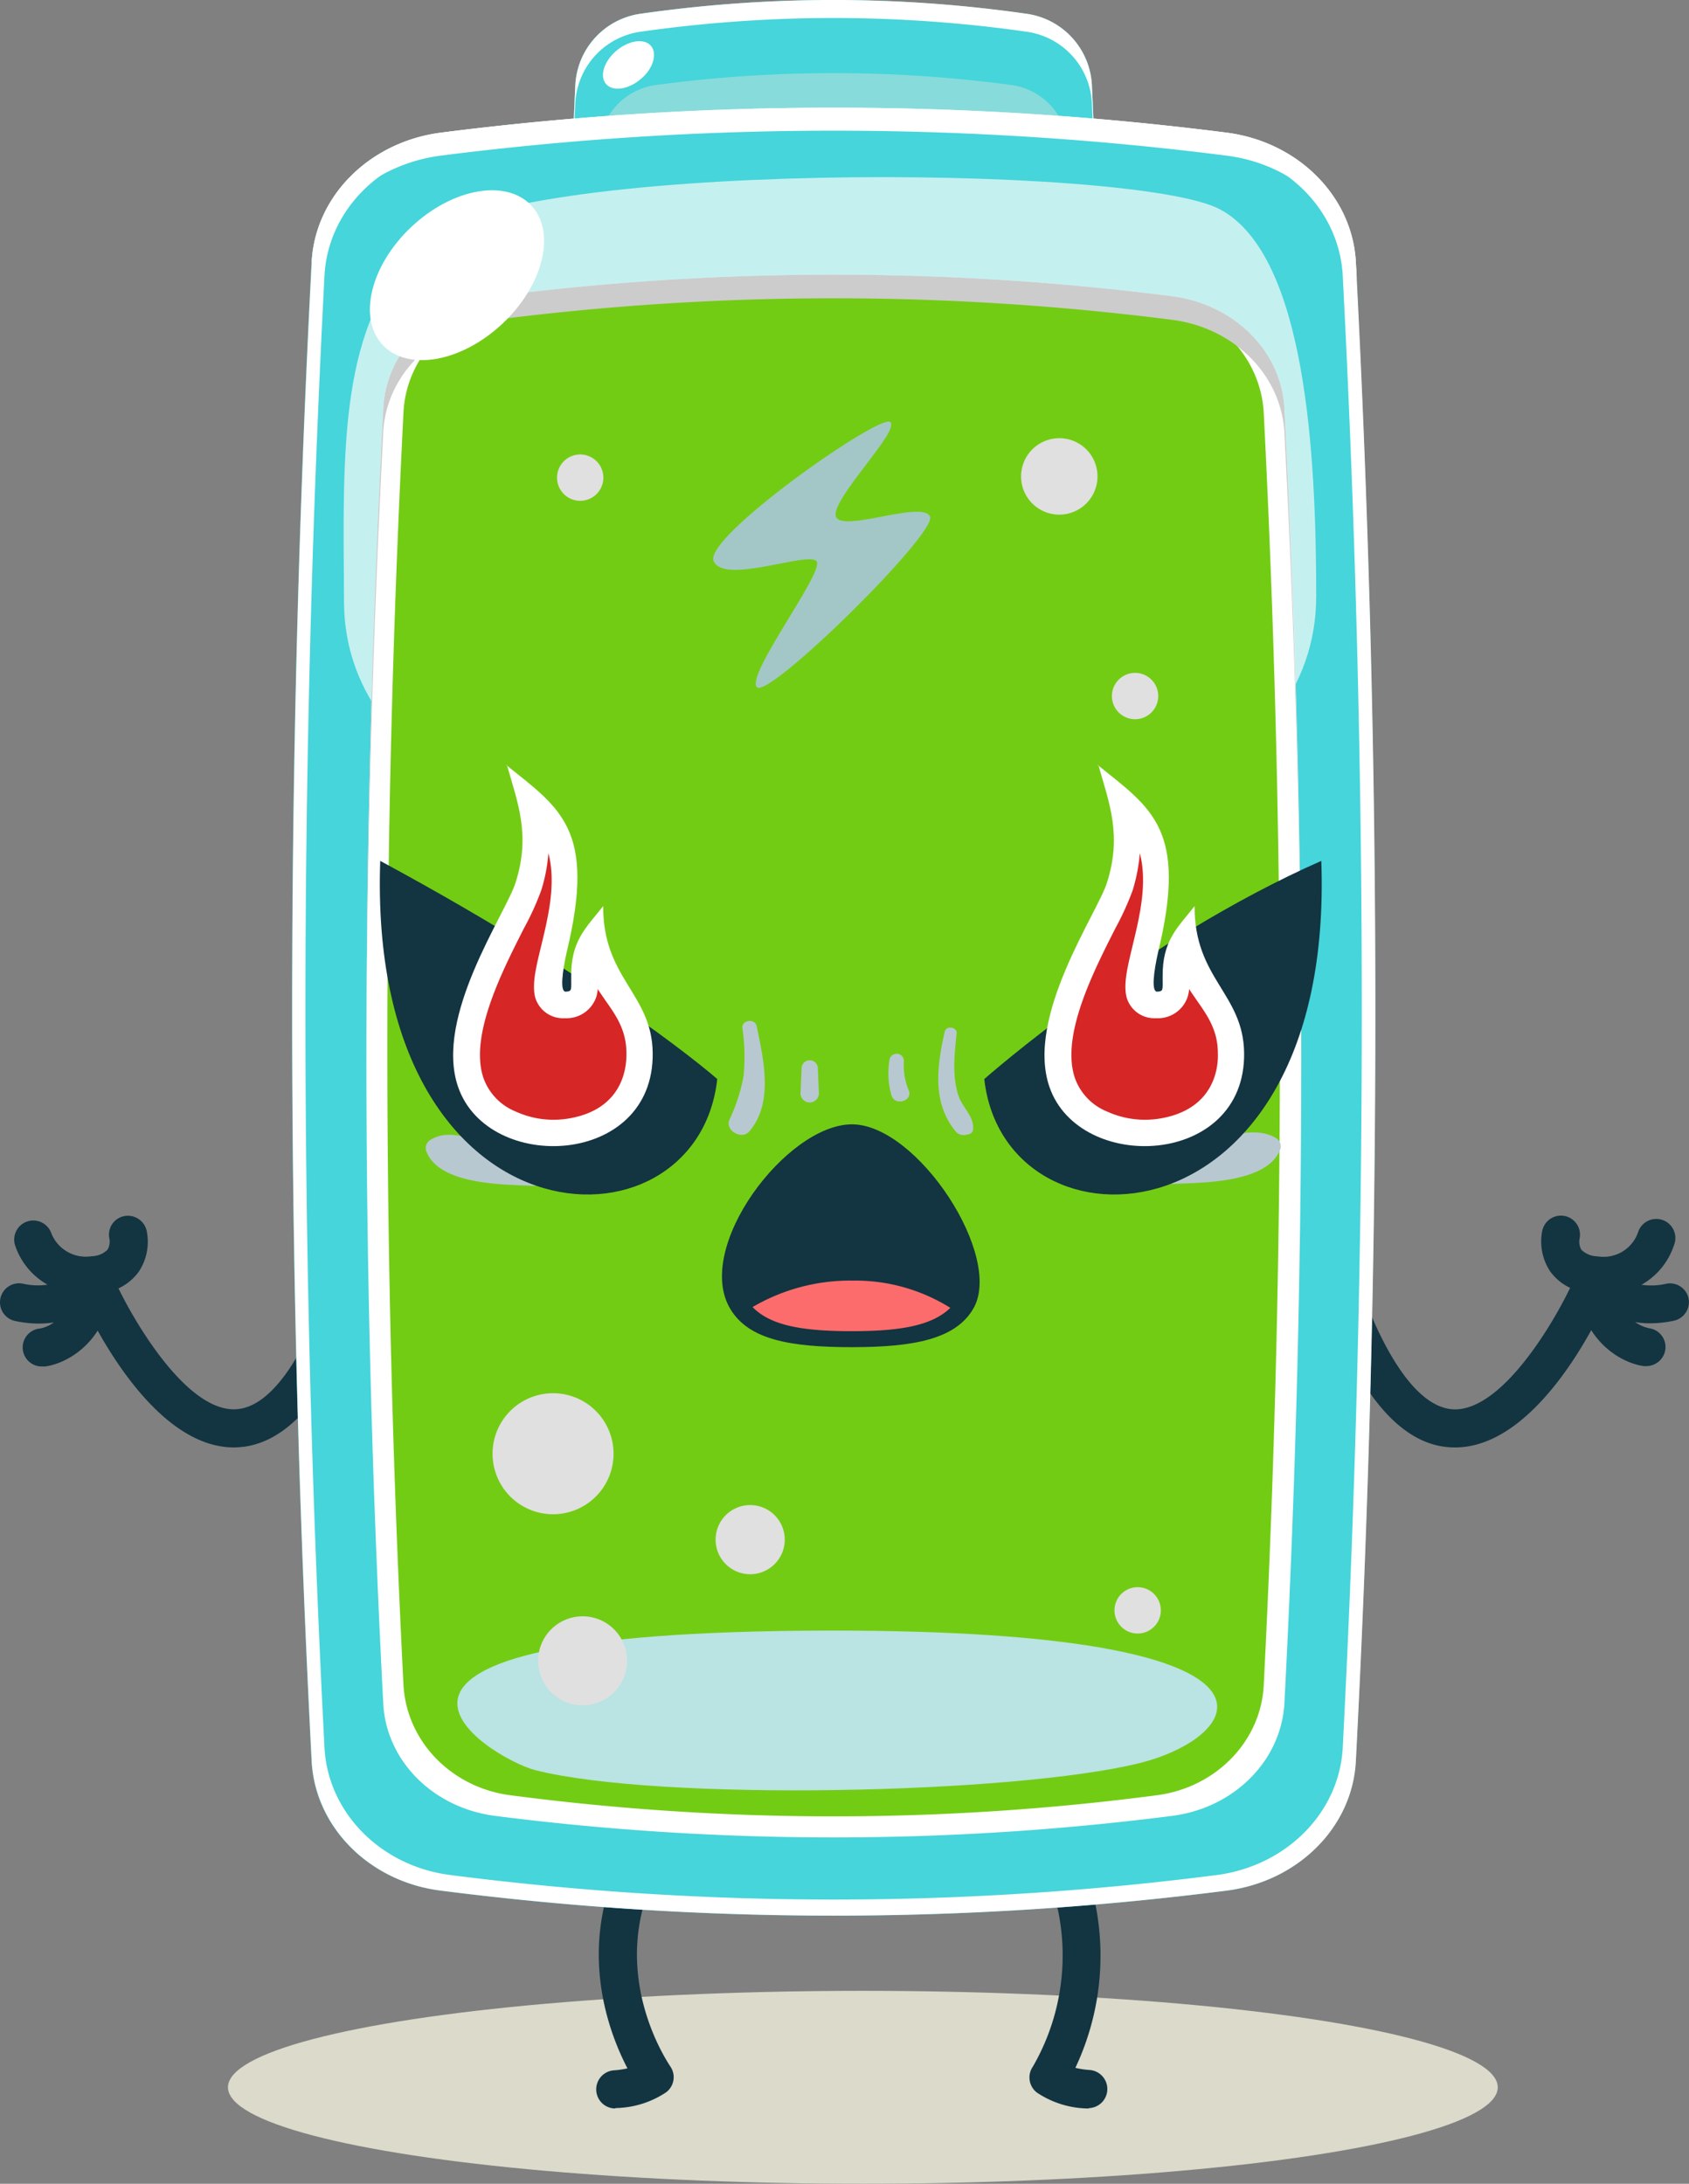 <svg xmlns="http://www.w3.org/2000/svg" viewBox="0 0 195.45 252.65"><rect x="0" y="0" width="195.45" height="252.65" fill="#808080" stroke="none"/><defs><style>.cls-1{isolation:isolate;}.cls-2{fill:#133441;}.cls-3{mix-blend-mode:multiply;}.cls-4{fill:#dbdacb;}.cls-5{fill:#45d5da;}.cls-6{mix-blend-mode:soft-light;}.cls-7{fill:#fff;}.cls-8{fill:#88dbdb;}.cls-9{mix-blend-mode:overlay;}.cls-10{fill:#c5f0f0;}.cls-11{fill:#73cc14;}.cls-12{fill:#bae3e3;}.cls-13{fill:#e0e0e0;}.cls-14{fill:#ccc;}.cls-15{fill:#a3c7c7;}.cls-16{fill:#b8c8d1;}.cls-17{fill:#fd6c6c;}.cls-18{fill:#d72626;}</style></defs><g class="cls-1"><g id="Calque_2" data-name="Calque 2"><g id="Vert_attaque"><path class="cls-2" d="M168.39,167.46h-.07c-5.3,0-9.94-4.66-13.79-13.75A2.21,2.21,0,0,1,158.6,152c2.12,5,5.54,11,9.75,11.06h0c5.83,0,12-11,13.73-14.89a2.21,2.21,0,1,1,4,1.78C185.37,151.73,178.15,167.46,168.39,167.46Z"/><path class="cls-2" d="M195.4,150.22a2.2,2.2,0,0,0-2.62-1.69,7.7,7.7,0,0,1-2.83.11,8.19,8.19,0,0,0,3.76-4.57,2.21,2.21,0,1,0-4.16-1.48,4.23,4.23,0,0,1-4.71,2.76h-.06a2.73,2.73,0,0,1-1.78-.75,1.88,1.88,0,0,1-.22-1.25,2.2,2.2,0,0,0-4.3-1,6.27,6.27,0,0,0,.89,4.72,6,6,0,0,0,3.1,2.23c.95,6.18,5.36,8.43,7.74,8.75a1.51,1.51,0,0,0,.3,0,2.22,2.22,0,0,0,2.2-1.91,2.19,2.19,0,0,0-1.88-2.47,4.42,4.42,0,0,1-1.61-.71,10.63,10.63,0,0,0,1.73.14,13.12,13.12,0,0,0,2.75-.3A2.21,2.21,0,0,0,195.4,150.22Z"/><path class="cls-2" d="M27.06,167.46c-9.76,0-17-15.73-17.77-17.52a2.21,2.21,0,0,1,4-1.78C15,152,21.22,163.05,27.06,163.05h0c4.22,0,7.63-6,9.76-11.06a2.2,2.2,0,0,1,4.06,1.72c-3.84,9.09-8.48,13.71-13.78,13.75Z"/><path class="cls-2" d="M14.31,140.71a2.18,2.18,0,0,0-1.64,2.63,1.87,1.87,0,0,1-.23,1.25,2.71,2.71,0,0,1-1.77.75H10.6a4.29,4.29,0,0,1-4.7-2.76,2.21,2.21,0,0,0-4.16,1.48,8.19,8.19,0,0,0,3.76,4.57,7.7,7.7,0,0,1-2.83-.11,2.2,2.2,0,1,0-.93,4.31,13.26,13.26,0,0,0,2.75.3A11.79,11.79,0,0,0,6.23,153a4.09,4.09,0,0,1-1.58.7,2.2,2.2,0,0,0,.29,4.39,1.51,1.51,0,0,0,.3,0c2.38-.32,6.79-2.57,7.74-8.75a6,6,0,0,0,3.09-2.23,6.25,6.25,0,0,0,.9-4.72A2.23,2.23,0,0,0,14.31,140.71Z"/><g class="cls-3"><ellipse class="cls-4" cx="99.85" cy="241.49" rx="73.47" ry="11.16"/></g><path class="cls-2" d="M126,243.94h-.15a10.88,10.88,0,0,1-5.86-1.84,2.2,2.2,0,0,1-.47-3,25.69,25.69,0,0,0,1-23.81,2.21,2.21,0,0,1,4-1.82,30.37,30.37,0,0,1-.08,25.77,9.83,9.83,0,0,0,1.69.25,2.21,2.21,0,0,1-.14,4.41Z"/><path class="cls-2" d="M71.15,243.94a2.21,2.21,0,0,1-.15-4.41,10.34,10.34,0,0,0,1.61-.23c-2.33-4.47-6.18-14.78.1-26a2.2,2.2,0,1,1,3.84,2.16c-6.81,12.14.72,23.13,1,23.59a2.19,2.19,0,0,1-.44,3,10.82,10.82,0,0,1-5.85,1.84Z"/><path class="cls-5" d="M126.36,10a8.78,8.78,0,0,0-7.43-8.37A157.3,157.3,0,0,0,74,1.61,8.78,8.78,0,0,0,66.57,10c-.15,3.2-.27,6.4-.39,9.61h60.57C126.63,16.38,126.51,13.18,126.36,10Z"/><path class="cls-5" d="M126.36,10a8.78,8.78,0,0,0-7.43-8.37A157.3,157.3,0,0,0,74,1.61,8.78,8.78,0,0,0,66.57,10c-.15,3.2-.27,6.4-.39,9.61h60.57C126.63,16.38,126.51,13.18,126.36,10Z"/><g class="cls-6"><path class="cls-7" d="M66.57,12.06A8.78,8.78,0,0,1,74,3.69a158,158,0,0,1,44.93,0,8.78,8.78,0,0,1,7.43,8.37c.12,2.51.21,5,.31,7.53h.08c-.12-3.21-.24-6.41-.39-9.61a8.78,8.78,0,0,0-7.43-8.37A157.3,157.3,0,0,0,74,1.61,8.78,8.78,0,0,0,66.57,10c-.15,3.2-.27,6.4-.39,9.61h.09C66.36,17.08,66.45,14.57,66.57,12.06Z"/></g><g class="cls-3"><path class="cls-8" d="M123.58,16.81a7.58,7.58,0,0,0-6.74-7,154.43,154.43,0,0,0-40.75,0,7.58,7.58,0,0,0-6.74,7q-.19,4-.35,8h54.93C123.83,22.16,123.72,19.48,123.58,16.81Z"/></g><path class="cls-5" d="M141.88,218.75a358.59,358.59,0,0,1-90.83,0c-8.32-1.05-14.62-7.36-15-15a1666,1666,0,0,1,0-173.4c.4-7.64,6.7-13.95,15-15a359.52,359.52,0,0,1,90.83,0c8.32,1.06,14.62,7.37,15,15a1666,1666,0,0,1,0,173.4C156.5,211.39,150.2,217.7,141.88,218.75Z"/><g class="cls-9"><path class="cls-7" d="M156.9,30.34c-.4-7.64-6.7-13.95-15-15a359.52,359.52,0,0,0-90.83,0c-8.32,1.06-14.62,7.37-15,15a1666,1666,0,0,0,0,173.4c.4,7.65,6.7,14,15,15a358.59,358.59,0,0,0,90.83,0c8.32-1.05,14.62-7.36,15-15A1666,1666,0,0,0,156.9,30.34Zm-1.52,171.85c-.39,7.51-6.52,13.71-14.64,14.75a348.06,348.06,0,0,1-88.55,0c-8.12-1-14.25-7.24-14.64-14.75a1645.21,1645.21,0,0,1,0-170.3c.39-7.51,6.52-13.71,14.64-14.74a347.15,347.15,0,0,1,88.55,0c8.12,1,14.25,7.23,14.64,14.74A1645.21,1645.21,0,0,1,155.38,202.19Z"/></g><g class="cls-3"><path class="cls-10" d="M39.81,69.72c-.1-17.83-.73-32.23,9-41.71s82.43-9.1,92.37-3.79S152.31,52.59,152.31,69C152.31,111.8,40.05,112.18,39.81,69.72Z"/></g><g class="cls-6"><path class="cls-7" d="M156.9,30.34c-.4-7.64-6.7-13.95-15-15a359.52,359.52,0,0,0-90.83,0c-8.32,1.06-14.62,7.37-15,15v.15C37.61,24,43.68,18.94,51.05,18a359.52,359.52,0,0,1,90.83,0C150,19,156.26,25,157,32.32,157,31.66,156.93,31,156.9,30.34Z"/></g><g class="cls-9"><g class="cls-6"><path class="cls-7" d="M135.63,210.09a309.26,309.26,0,0,1-78.33,0c-7.18-.92-12.61-6.37-12.95-13a1439.63,1439.63,0,0,1,0-149.81c.34-6.61,5.77-12.06,12.95-13a309.26,309.26,0,0,1,78.33,0c7.18.91,12.61,6.36,13,13a1439.63,1439.63,0,0,1,0,149.81C148.24,203.72,142.81,209.17,135.63,210.09Z"/></g></g><path class="cls-11" d="M133.88,207.7a287.5,287.5,0,0,1-74.83,0c-6.85-.9-12-6.26-12.36-12.75a1451.65,1451.65,0,0,1,0-147.22C47,41.24,52.2,35.88,59.05,35a287.5,287.5,0,0,1,74.83,0c6.85.9,12,6.26,12.36,12.75a1451.65,1451.65,0,0,1,0,147.22C145.92,201.44,140.73,206.8,133.88,207.7Z"/><g class="cls-3"><path class="cls-12" d="M131.79,204c-14.47,3.56-55.51,4.44-69.88.79-5-1.28-30-16.05,34.05-16.14C152.74,188.59,144.09,201,131.79,204Z"/></g><g class="cls-6"><path class="cls-13" d="M71,168.19a7,7,0,1,0-7,7A7,7,0,0,0,71,168.19Z"/></g><g class="cls-6"><path class="cls-13" d="M67.42,187a5.15,5.15,0,1,0,5.15,5.15A5.15,5.15,0,0,0,67.42,187Z"/></g><g class="cls-6"><path class="cls-13" d="M122.55,50.7A4.42,4.42,0,1,0,127,55.11,4.41,4.41,0,0,0,122.55,50.7Z"/></g><g class="cls-6"><path class="cls-13" d="M64.46,55.26a2.68,2.68,0,1,0,2.68-2.68A2.68,2.68,0,0,0,64.46,55.26Z"/></g><g class="cls-6"><path class="cls-13" d="M131.35,83.21a2.68,2.68,0,1,0-2.68-2.68A2.68,2.68,0,0,0,131.35,83.21Z"/></g><g class="cls-6"><path class="cls-13" d="M131.66,183.63a2.68,2.68,0,1,0,2.67,2.68A2.68,2.68,0,0,0,131.66,183.63Z"/></g><g class="cls-6"><path class="cls-13" d="M86.81,174.13a4,4,0,1,0,4,4A4,4,0,0,0,86.81,174.13Z"/></g><g class="cls-9"><path class="cls-14" d="M44.35,50c.34-6.6,5.77-12,12.95-13a309.26,309.26,0,0,1,78.33,0c7.18.92,12.61,6.37,13,13q1.92,36.78,1.94,73.54,0-38.13-1.94-76.27c-.34-6.61-5.77-12.06-13-13a309.26,309.26,0,0,0-78.33,0c-7.18.91-12.61,6.36-12.95,13q-2,38.13-1.94,76.27Q42.44,86.82,44.35,50Z"/></g><path class="cls-7" d="M74.12,9.17c-1.44,1.21-3.23,1.45-4,.54s-.22-2.64,1.22-3.85,3.24-1.46,4-.54S75.56,8,74.12,9.17Z"/><ellipse class="cls-7" cx="52.88" cy="31.84" rx="11.79" ry="7.69" transform="translate(-7.46 44.84) rotate(-43.21)"/><g class="cls-3"><path class="cls-15" d="M103,48.82c-1.28-.91-21.59,13.32-20.42,16.09s10.8-1.11,11.89,0-8.06,12.92-6.91,14.57,20.93-17.8,20.06-19.72-10.23,1.92-10.89,0S104.3,49.73,103,48.82Z"/></g><g class="cls-3"><path class="cls-16" d="M147.67,131.68c-2.83-1.76-7.31.52-10.41.77a22.15,22.15,0,0,1-9-1,14,14,0,0,1-5.46-3.46c-1.32-1.33-2-2.92-3.2-4.32-.77-.92-2.21-.12-2.25.94-.18,4.75,5.17,9,9,10.63a23.39,23.39,0,0,0,10.17,1.7c3.33-.13,10.05-.26,11.57-3.82A1.1,1.1,0,0,0,147.67,131.68Z"/><path class="cls-16" d="M77.84,123.91c-1.11,1.34-1.79,2.88-3,4.15a14.32,14.32,0,0,1-5.61,3.63,21.86,21.86,0,0,1-8.65,1,40.54,40.54,0,0,1-5.8-.95c-1.77-.38-3.37-.86-5,.16a1.1,1.1,0,0,0-.38,1.45c1.52,3.56,8.24,3.68,11.57,3.81a23.24,23.24,0,0,0,10.17-1.69c3.82-1.67,9.17-5.88,9-10.64C80.06,123.8,78.62,123,77.84,123.91Z"/></g><path class="cls-2" d="M113.9,124.84s18.23-16.09,39-25.24C154.5,144.82,116.28,146.18,113.9,124.84Z"/><path class="cls-2" d="M83,124.84S70.9,114.13,44,99.6C42.43,144.82,80.66,146.18,83,124.84Z"/><path class="cls-2" d="M84.53,151.47c-4.31-7.09,6.48-21.39,14.06-21.39s17.65,15.37,14,21.39c-2.06,3.46-6.84,4.39-14,4.39S86.67,155,84.53,151.47Z"/><path class="cls-17" d="M98.68,148.16a22.32,22.32,0,0,0-11.59,3.06c2.13,2.21,6,2.79,11.49,2.79s9.26-.61,11.39-2.7A20.75,20.75,0,0,0,98.68,148.16Z"/><g class="cls-3"><path class="cls-16" d="M110.9,126.73c-.74-2.3-.45-4.77-.2-7.14.09-.79-1.23-1-1.39-.18-.88,4-1.49,8.19,1.35,11.57a1.19,1.19,0,0,0,1.15.3l.32-.06a.64.64,0,0,0,.46-.45C112.81,129.2,111.38,128.2,110.9,126.73Z"/><path class="cls-16" d="M85.91,118.93a23.36,23.36,0,0,1,.14,5.54,20.11,20.11,0,0,1-1.64,5.08c-.52,1.27,1.44,2.36,2.31,1.34,2.82-3.33,1.64-8.29.84-12.18C87.37,117.8,85.82,118,85.91,118.93Z"/><path class="cls-16" d="M104.6,122.73a.84.84,0,0,0-1.64-.23,8.91,8.91,0,0,0,.21,4.23c.38,1.28,2.45.65,2-.55A7.39,7.39,0,0,1,104.6,122.73Z"/><path class="cls-16" d="M92.76,123.61l-.12,2.88a1.06,1.06,0,0,0,2.12,0l-.12-2.88A.94.94,0,0,0,92.76,123.61Z"/></g><path class="cls-7" d="M127.1,88.5c1.26,4.45,2.75,8.1,1,13.62-1.11,3.54-9.46,15.49-6.66,23.63,3.47,10.07,22.69,9.27,22.53-3.92-.09-6.9-5.78-8.59-5.73-17-2,2.54-3.75,4-3.7,8.21,0,1.55.1,1.63-.61,1.69s-.45-2.2.09-4.59c3.44-14.22-.75-16.6-7-21.63Z"/><path class="cls-18" d="M140.93,121.87c0-2.7-1.22-4.39-2.47-6.18-.28-.41-.57-.82-.85-1.26a5.22,5.22,0,0,1-.14.79,3.62,3.62,0,0,1-3.67,2.58,3.34,3.34,0,0,1-3.42-2.38c-.4-1.52.08-3.5.68-6,.81-3.35,1.75-7.24.84-10.71a20.1,20.1,0,0,1-.84,4.33,33.4,33.4,0,0,1-2,4.38c-2.53,5-6.35,12.45-4.66,17.34a6.55,6.55,0,0,0,3.71,3.84,10.53,10.53,0,0,0,4.39.95,10.73,10.73,0,0,0,2-.19C140.37,128.25,141,123.75,140.93,121.87Z"/><path class="cls-7" d="M58.66,88.5c1.26,4.45,2.76,8.1,1,13.62-1.1,3.54-9.46,15.49-6.65,23.63,3.47,10.07,22.68,9.27,22.52-3.92-.08-6.9-5.77-8.59-5.73-17-2,2.54-3.75,4-3.7,8.21,0,1.55.1,1.63-.61,1.69s-.44-2.2.09-4.59c3.44-14.22-.75-16.6-7-21.63Z"/><path class="cls-18" d="M72.49,121.87c0-2.7-1.21-4.39-2.47-6.18-.28-.41-.57-.82-.85-1.26a5.21,5.21,0,0,1-.13.79,3.63,3.63,0,0,1-3.68,2.58,3.35,3.35,0,0,1-3.42-2.38c-.4-1.52.08-3.5.69-6,.81-3.35,1.75-7.24.83-10.71a19,19,0,0,1-.84,4.33,32.11,32.11,0,0,1-2,4.38c-2.53,5-6.35,12.45-4.66,17.34a6.57,6.57,0,0,0,3.72,3.84,10.48,10.48,0,0,0,4.38.95,10.65,10.65,0,0,0,2-.19C71.94,128.25,72.52,123.75,72.49,121.87Z"/></g></g></g></svg>